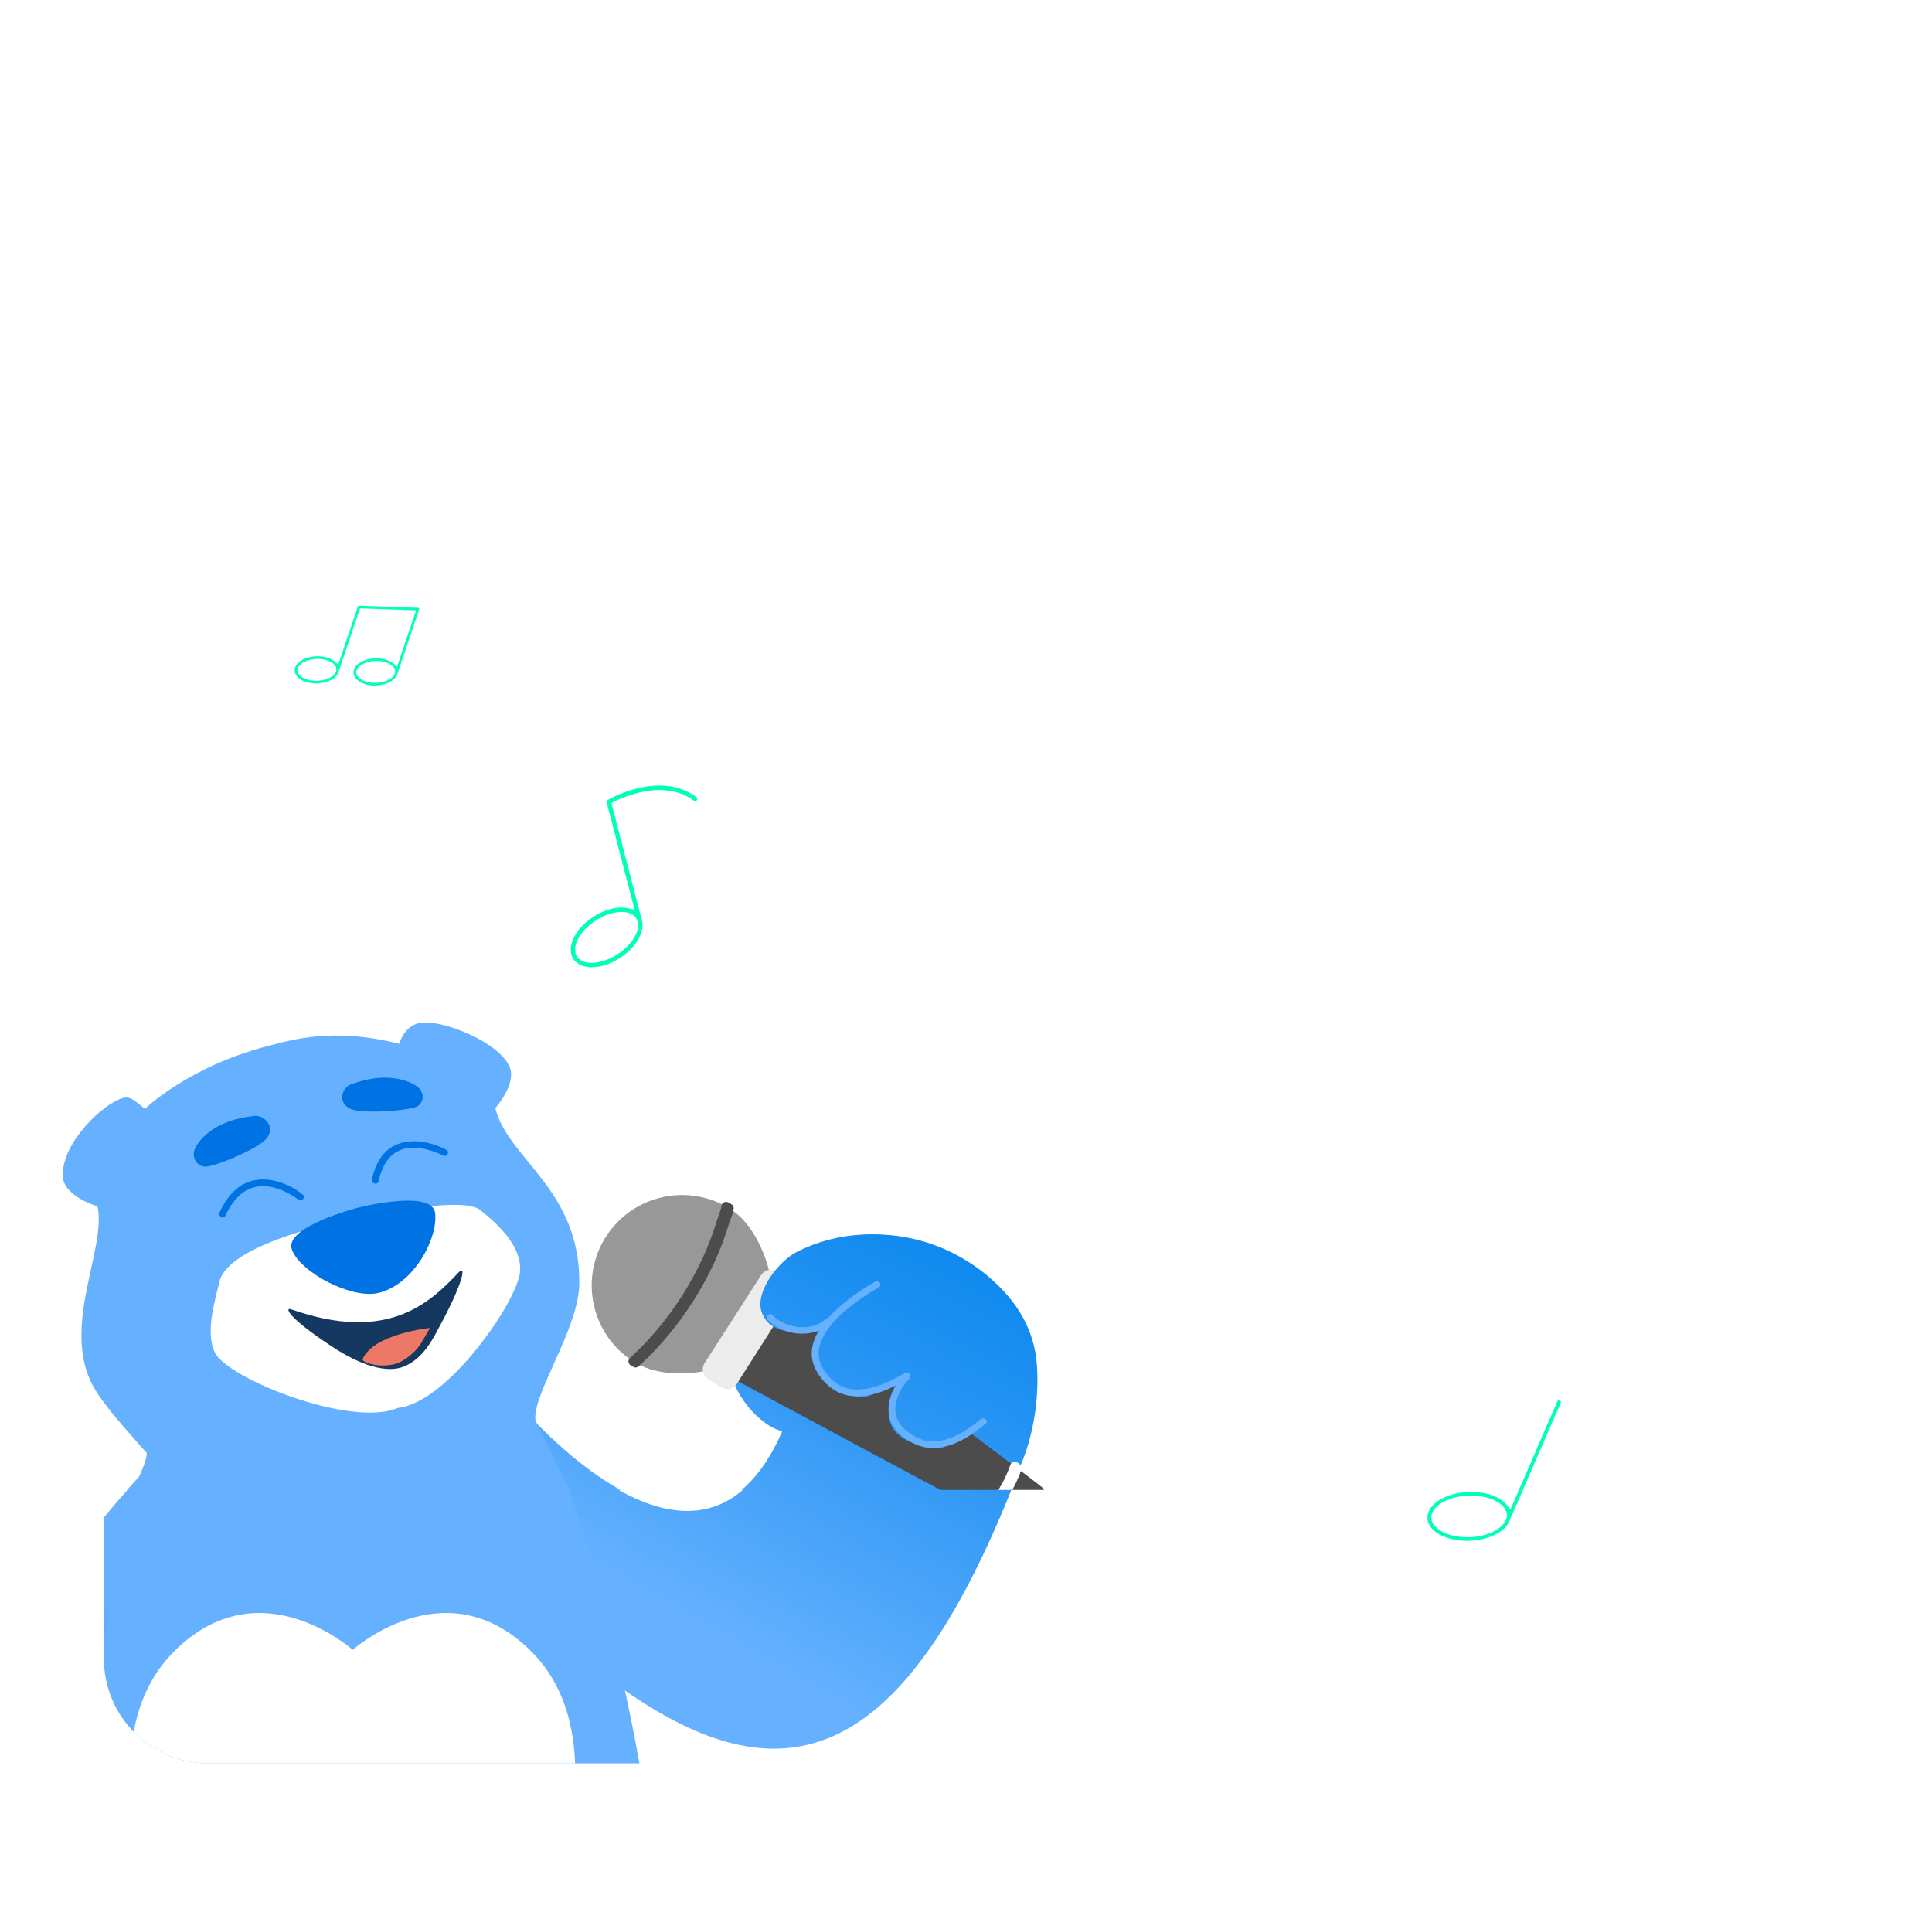<svg width="332" height="328" viewBox="0 0 332 328" fill="none" xmlns="http://www.w3.org/2000/svg">
<g clip-path="url(#clip0_94_6511)">
<path d="M170.085 219.744C161.37 212.203 149.258 210.178 139.059 214.716C136.017 216.068 131.851 220.229 132.737 223.752C134.167 229.422 140.217 232.756 140.217 232.756C139.094 229.488 133.884 223.447 128.976 227.239C120.078 234.107 129.804 245.344 134.435 246.087C119.632 280.137 87.203 239.2 87.203 239.2L102.959 287.194C133.86 311.173 155.324 304.521 175.357 251.996C175.357 251.996 178.854 244.721 178.186 234.831C177.755 228.498 174.635 223.682 170.089 219.748L170.085 219.744Z" fill="url(#paint0_linear_94_6511)"/>
<g filter="url(#filter0_dd_94_6511)">
<path d="M105.396 198.457C104.891 198.232 104.495 197.912 104.204 197.504C102.865 195.639 104.284 192.441 107.375 190.372C109.422 189.002 111.689 188.424 113.466 188.825L114.533 189.065L109.795 170.863C109.756 170.702 109.819 170.541 109.959 170.459C110.253 170.283 117.228 166.246 123.193 168.895C123.837 169.181 124.456 169.546 125.032 169.964C125.115 170.028 125.168 170.115 125.181 170.21C125.194 170.306 125.169 170.403 125.112 170.486C125.006 170.619 124.815 170.669 124.652 170.597C124.068 170.176 123.505 169.853 122.923 169.595C118.403 167.587 113.131 169.714 111.073 170.719L110.596 170.948L115.703 190.621C116.403 192.598 114.929 195.322 112.212 197.142C109.843 198.729 107.166 199.243 105.396 198.457ZM113.866 189.733C112.36 189.064 109.93 189.57 107.802 190.994C106.506 191.86 105.476 192.961 104.91 194.088C104.324 195.26 104.287 196.352 104.811 197.089C105.024 197.382 105.325 197.623 105.705 197.792C107.204 198.458 109.642 197.955 111.77 196.531C114.512 194.695 115.854 191.958 114.753 190.433C114.54 190.14 114.239 189.899 113.859 189.73L113.866 189.733Z" fill="#00FFBA"/>
</g>
<g clip-path="url(#clip1_94_6511)" filter="url(#filter1_d_94_6511)">
</g>
<path d="M97.855 256.159L92.017 244.291C91.375 239.885 99.464 228.529 99.545 220.77C99.719 204.535 87.313 199.413 85.104 190.604C85.104 190.604 88.481 186.825 87.707 183.933C86.531 179.527 75.429 174.869 71.641 176.089C69.301 176.844 68.62 179.546 68.62 179.546C57.196 176.65 49.966 178.919 46.202 179.879C32.357 183.414 24.902 190.728 24.902 190.728C22.875 189.04 22.252 188.587 21.254 188.827C17.73 189.687 10.523 196.664 10.782 202.313C10.94 205.786 16.762 207.482 16.762 207.482C18.256 214.676 10.913 227.333 15.544 237.469C17.227 241.151 21.889 246.026 25.227 249.886C25.126 251.528 24.058 253.317 23.509 254.997C1.838 320.95 6.828 360.152 6.828 360.152C6.828 360.152 30.987 370.409 59.993 370.413C93.104 370.417 113.739 359.61 113.739 359.61C113.739 359.61 118.215 316.741 97.862 256.162L97.855 256.159Z" fill="#66B1FF"/>
<path d="M16.559 332.511C10.334 302.433 23.836 253.858 23.836 253.858C23.836 253.858 -19.276 299.435 -17.646 340.563C-17.431 346.008 -14.884 358.353 -6.718 359.257C-6.718 359.257 -2.1 365.963 2.577 362.352C2.577 362.352 5.716 367.895 10.431 363.845C12.854 361.763 12.769 357.337 12.257 353.947C12.672 354.316 13.146 354.572 13.674 354.677C17.9 355.526 22.861 347.73 16.887 333.279C16.775 333.007 16.667 332.755 16.555 332.515L16.559 332.511Z" fill="url(#paint1_linear_94_6511)"/>
<path d="M91.667 284.141C77.46 269.409 61.869 282.401 60.609 283.492C59.349 282.397 43.761 269.409 29.55 284.141C13.78 300.492 28.15 333.688 33.05 341.507C37.951 349.325 47.646 362.014 60.753 362.399C73.855 362.014 83.267 349.325 88.167 341.507C93.067 333.688 107.434 300.492 91.667 284.141Z" fill="white"/>
</g>
<g clip-path="url(#clip2_94_6511)">
<path d="M170.087 219.552C161.372 212.01 149.26 209.985 139.061 214.524C136.019 215.875 131.853 220.037 132.739 223.559C134.169 229.23 140.219 232.564 140.219 232.564C139.096 229.295 133.886 223.255 128.978 227.047C120.08 233.915 129.806 245.152 134.437 245.895C119.634 279.945 87.205 239.008 87.205 239.008L102.961 287.002C133.862 310.981 155.326 304.329 175.359 251.804C175.359 251.804 178.856 244.528 178.188 234.639C177.757 228.306 174.637 223.49 170.091 219.556L170.087 219.552Z" fill="url(#paint2_linear_94_6511)"/>
<path d="M178.979 255.481C176.51 253.432 134.814 222.317 134.814 222.317L125.653 236.707C125.653 236.707 172.163 261.809 174.526 262.729C176.89 263.649 181.448 257.53 178.979 255.481Z" fill="#4C4C4C"/>
<path d="M175.012 251.925L174.653 251.662C174.589 251.604 174.506 251.566 174.415 251.559C174.234 251.545 174.066 251.655 174.006 251.827C172.951 254.838 171.299 257.548 169.077 259.829C168.988 259.92 168.948 260.048 168.968 260.173C168.989 260.299 169.068 260.407 169.181 260.465L169.61 260.686C169.768 260.768 169.96 260.735 170.083 260.608C172.352 258.245 174.045 255.469 175.152 252.384C175.212 252.216 175.155 252.03 175.012 251.925Z" fill="white" stroke="white" stroke-width="0.802" stroke-linejoin="round"/>
<path d="M132.162 218.335C131.225 214.63 129.027 209.98 125.549 207.766C118.314 203.159 108.715 205.29 104.108 212.525C99.502 219.76 101.633 229.359 108.867 233.965C112.346 236.18 117.198 236.326 120.951 235.608L132.162 218.335Z" fill="#989898"/>
<path d="M124.934 206.943C124.751 206.858 124.534 206.923 124.427 207.093C124.38 207.167 124.36 207.252 124.366 207.334C124.338 207.632 124.217 208.031 124.059 208.474C124.008 208.616 123.953 208.765 123.898 208.913C123.784 209.22 123.67 209.525 123.597 209.773C120.932 218.649 115.53 227.244 108.53 233.626C108.433 233.715 108.386 233.845 108.403 233.975C108.42 234.105 108.5 234.218 108.616 234.279C108.681 234.312 108.748 234.355 108.824 234.404C108.826 234.405 108.828 234.406 108.829 234.407C108.865 234.43 108.907 234.456 108.945 234.479C108.981 234.5 109.035 234.53 109.094 234.551C109.234 234.6 109.389 234.568 109.498 234.468C116.601 227.947 122.183 219.194 124.892 210.143C124.956 209.935 125.047 209.692 125.15 209.42C125.204 209.276 125.262 209.124 125.32 208.965C125.478 208.53 125.637 208.046 125.679 207.64C125.693 207.507 125.64 207.375 125.537 207.29C125.471 207.235 125.357 207.167 125.263 207.114C125.159 207.055 125.038 206.99 124.934 206.943Z" fill="#4C4C4C" stroke="#4C4C4C" stroke-width="0.802" stroke-linejoin="round"/>
<path fill-rule="evenodd" clip-rule="evenodd" d="M120.808 235.697C120.92 236.212 121.225 236.653 121.669 236.938L122.384 237.398L122.38 237.405L123.902 238.374C124.346 238.657 124.874 238.75 125.389 238.636C125.903 238.522 126.342 238.214 126.625 237.77L136.3 222.574C136.583 222.13 136.676 221.601 136.562 221.087C136.448 220.573 136.14 220.133 135.696 219.85L135.06 219.446L135.062 219.442L133.545 218.467C133.102 218.182 132.574 218.087 132.059 218.198C131.544 218.31 131.104 218.616 130.819 219.059L121.076 234.212C120.791 234.655 120.696 235.183 120.808 235.697Z" fill="#ECECEC"/>
<g clip-path="url(#clip3_94_6511)">
<path d="M168.283 218.722C159.219 211.502 146.981 210.025 136.939 215.101C133.944 216.612 129.794 221.753 130.832 225.276C132.507 230.948 141.859 228.299 141.859 228.299C140.122 230.035 139.376 231.582 140.418 235.351C150.375 245.305 150.581 236.326 155.26 236.859C147.057 248.73 161.832 248.821 161.832 248.821L168.589 244.764L173.419 244.682C160.812 236.77 171.104 249.252 174.714 250.887C174.714 250.887 178.142 243.586 177.052 233.608C176.351 227.22 173.016 222.493 168.287 218.726L168.283 218.722Z" fill="url(#paint3_linear_94_6511)"/>
<path d="M131.94 226.792C134.594 229.507 139.583 230.086 142.593 227.514C143.15 227.036 142.299 226.288 141.746 226.763C139.193 228.947 134.9 228.194 132.721 225.963C132.21 225.442 131.433 226.274 131.94 226.792Z" fill="#66B1FF"/>
<path d="M150.359 220.225C148.531 221.289 146.771 222.472 145.141 223.807C143.165 225.424 141.212 227.328 140.17 229.654C139.685 230.739 139.4 231.918 139.509 233.098C139.621 234.324 140.133 235.427 140.848 236.428C142.08 238.148 143.823 239.505 146.016 239.828C149.593 240.352 153.201 238.582 156.181 236.856C156.842 236.471 156.2 235.505 155.539 235.89C152.99 237.368 150.021 238.866 146.972 238.764C145.02 238.698 143.361 237.71 142.192 236.246C141.527 235.411 140.951 234.492 140.755 233.44C140.569 232.433 140.74 231.378 141.127 230.429C142.005 228.264 143.771 226.484 145.557 224.972C147.239 223.55 149.095 222.309 151.005 221.195C151.667 220.81 151.024 219.844 150.363 220.229L150.359 220.225Z" fill="#66B1FF"/>
<path d="M155.391 236.125C153.078 238.519 151.57 242.445 153.694 245.358C154.583 246.582 155.956 247.551 157.361 248.179C158.667 248.762 160.119 248.934 161.544 248.718C164.534 248.264 167.136 246.502 169.388 244.619C169.963 244.138 169.092 243.374 168.525 243.851C166.636 245.431 164.465 246.906 162.009 247.475C161.299 247.639 160.53 247.709 159.815 247.651C159.316 247.61 158.619 247.445 158.257 247.309C157.19 246.902 156.111 246.209 155.307 245.442C153.879 244.079 153.54 242.246 154.125 240.41C154.537 239.121 155.307 237.872 156.254 236.893C156.775 236.354 155.909 235.586 155.391 236.125Z" fill="#66B1FF"/>
</g>
<path d="M97.856 255.965L92.019 244.098C91.377 239.692 99.466 228.336 99.547 220.577C99.721 204.342 87.315 199.219 85.106 190.411C85.106 190.411 88.483 186.632 87.709 183.74C86.533 179.334 75.431 174.676 71.644 175.896C69.303 176.651 68.622 179.353 68.622 179.353C57.198 176.457 49.968 178.726 46.204 179.686C32.358 183.221 24.904 190.535 24.904 190.535C22.877 188.847 22.254 188.394 21.256 188.634C17.732 189.493 10.525 196.47 10.784 202.119C10.942 205.593 16.765 207.288 16.765 207.288C18.258 214.482 10.915 227.139 15.546 237.276C17.229 240.958 21.89 245.833 25.229 249.693C25.128 251.334 24.061 253.123 23.511 254.804C1.84 320.757 6.83 359.959 6.83 359.959C6.83 359.959 30.989 370.215 59.995 370.219C93.106 370.223 113.741 359.417 113.741 359.417C113.741 359.417 118.217 316.548 97.864 255.969L97.856 255.965Z" fill="#66B1FF"/>
<path d="M82.392 207.83C79.034 205.208 58.519 209.841 58.519 209.841C58.519 209.841 39.171 213.733 37.713 220.236C37.108 222.931 35.162 228.78 36.93 232.416C39.101 236.881 60.372 245.372 68.364 241.92C77.026 241.006 89.049 223.382 89.375 218.439C89.666 213.97 85.265 210.071 82.396 207.83H82.392Z" fill="white"/>
<path d="M33.614 197.119C34.261 195.931 36.758 192.43 43.764 191.735C45.215 191.59 47.391 193.368 45.909 195.49C44.614 197.347 36.766 200.518 35.283 200.469C33.766 200.419 32.736 198.729 33.614 197.119Z" fill="#0073E4"/>
<path d="M71.532 186.581C70.423 185.846 66.637 183.939 60.236 186.355C58.909 186.857 57.841 189.299 60.11 190.474C62.089 191.496 70.37 190.823 71.632 190.147C72.924 189.452 73.038 187.574 71.532 186.577V186.581Z" fill="#0073E4"/>
<path d="M61.448 207.531C61.448 207.531 48.663 210.824 50.17 214.753C51.677 218.681 60.52 223.323 65.133 222.137C71.283 220.553 75.309 212.595 74.769 208.414C74.228 204.238 61.444 207.531 61.444 207.531H61.448Z" fill="#0073E4"/>
<path d="M52.037 205.273C49.156 202.939 44.73 201.582 41.397 203.73C39.712 204.813 38.555 206.524 37.722 208.32C37.408 208.999 38.411 209.591 38.725 208.909C39.906 206.356 41.861 203.944 44.862 203.815C46.767 203.734 48.618 204.451 50.217 205.425C50.492 205.592 50.763 205.768 51.023 205.955C51.096 206.006 51.166 206.06 51.236 206.115C51.34 206.193 51.104 206.009 51.212 206.095C51.789 206.563 52.618 205.741 52.033 205.269L52.037 205.273Z" fill="#0073E4"/>
<path d="M76.715 197.582C73.632 195.905 69.118 195.236 66.371 197.81C64.988 199.104 64.288 200.915 63.905 202.681C63.751 203.384 64.893 203.688 65.047 202.98C65.585 200.5 66.846 197.937 69.687 197.342C71.47 196.972 73.355 197.406 75.039 198.057C75.106 198.083 75.256 198.143 75.442 198.225C75.557 198.278 75.675 198.33 75.79 198.382C75.901 198.435 76.011 198.487 76.118 198.547C76.782 198.906 77.379 197.937 76.715 197.578V197.582Z" fill="#0073E4"/>
<path d="M16.715 332.304C10.491 302.226 23.992 253.651 23.992 253.651C23.992 253.651 -19.119 299.228 -17.49 340.356C-17.274 345.801 -14.728 358.146 -6.562 359.05C-6.562 359.05 -1.944 365.756 2.733 362.145C2.733 362.145 5.872 367.688 10.587 363.638C13.01 361.556 12.925 357.13 12.413 353.74C12.829 354.109 13.303 354.365 13.83 354.47C18.056 355.319 23.017 347.523 17.043 333.072C16.931 332.8 16.823 332.548 16.712 332.308L16.715 332.304Z" fill="url(#paint4_linear_94_6511)"/>
<path d="M78.758 218.689C73.821 223.925 66.557 230.804 49.972 224.955C49.018 224.617 49.132 226.19 57.185 231.463C61.925 234.566 66.513 236.104 69.6 234.73C72.988 233.223 74.541 229.756 75.907 227.215C79.403 220.715 80.274 217.074 78.753 218.686" fill="#143860"/>
<path d="M73.9 228.178C73.9 228.178 64.272 229.119 62.313 233.521C62.089 234.029 65.045 235.173 68.036 234.331C68.882 234.093 70.936 232.935 72.296 230.922" fill="#ED7865"/>
</g>
<g filter="url(#filter2_dddddd_94_6511)">
<path d="M99.794 165.823C99.283 165.596 98.882 165.272 98.587 164.858C97.231 162.969 98.669 159.73 101.799 157.635C103.872 156.247 106.168 155.661 107.968 156.068L109.048 156.311L104.25 137.876C104.21 137.712 104.275 137.549 104.416 137.466C104.714 137.288 111.778 133.199 117.819 135.882C118.472 136.172 119.099 136.542 119.682 136.965C119.766 137.03 119.82 137.118 119.833 137.215C119.846 137.312 119.82 137.41 119.763 137.494C119.655 137.628 119.462 137.679 119.297 137.606C118.706 137.179 118.136 136.853 117.546 136.591C112.968 134.558 107.629 136.712 105.544 137.73L105.061 137.962L110.234 157.887C110.943 159.889 109.449 162.648 106.698 164.491C104.298 166.099 101.588 166.619 99.794 165.823ZM108.374 156.987C106.848 156.31 104.386 156.822 102.232 158.265C100.919 159.142 99.876 160.257 99.302 161.398C98.709 162.585 98.671 163.691 99.202 164.438C99.418 164.734 99.723 164.979 100.108 165.15C101.626 165.824 104.095 165.315 106.25 163.873C109.028 162.013 110.386 159.241 109.271 157.696C109.056 157.4 108.751 157.155 108.366 156.984L108.374 156.987Z" fill="#00FFBA"/>
</g>
<g clip-path="url(#clip4_94_6511)" filter="url(#filter3_dddddd_94_6511)">
<path d="M51.433 116.591C50.947 116.214 50.679 115.746 50.653 115.244C50.629 114.642 50.97 114.063 51.617 113.601C52.321 113.106 53.291 112.812 54.35 112.771C55.578 112.727 56.708 113.032 57.458 113.612C57.529 113.668 57.601 113.723 57.66 113.788L58.114 114.222L61.489 104.233C61.523 104.139 61.608 104.079 61.709 104.081L71.816 104.437C71.866 104.438 71.911 104.453 71.947 104.481C71.967 104.497 71.983 104.509 71.993 104.529C72.036 104.588 72.046 104.666 72.022 104.73L68.323 115.704C68.037 116.852 66.499 117.714 64.657 117.783C63.665 117.819 62.718 117.625 61.986 117.235C61.824 117.148 61.671 117.048 61.536 116.943C61.05 116.567 60.781 116.099 60.756 115.597C60.726 114.953 61.113 114.34 61.842 113.871C62.53 113.428 63.46 113.16 64.457 113.127C65.685 113.083 66.818 113.384 67.567 113.964C67.639 114.02 67.711 114.075 67.769 114.14L68.223 114.574L71.499 104.876L61.861 104.534L58.216 115.348C57.931 116.496 56.392 117.358 54.551 117.427C53.558 117.464 52.611 117.269 51.88 116.879C51.718 116.792 51.565 116.692 51.429 116.587L51.433 116.591ZM57.19 113.957C56.544 113.456 55.49 113.178 54.377 113.222C52.531 113.288 51.065 114.188 51.11 115.224C51.125 115.591 51.339 115.94 51.721 116.237C51.833 116.323 51.962 116.404 52.101 116.48C52.748 116.83 53.636 117.01 54.539 116.974C56.385 116.908 57.85 116.008 57.806 114.972C57.786 114.602 57.576 114.249 57.193 113.953L57.19 113.957ZM67.3 114.308C66.654 113.808 65.599 113.53 64.486 113.574C63.586 113.606 62.718 113.852 62.098 114.247C61.512 114.624 61.197 115.095 61.219 115.576C61.234 115.943 61.448 116.292 61.831 116.589C61.942 116.675 62.071 116.756 62.21 116.832C62.858 117.181 63.745 117.362 64.648 117.326C66.494 117.26 67.959 116.36 67.915 115.324C67.896 114.954 67.685 114.601 67.303 114.305L67.3 114.308Z" fill="#00FFBA"/>
</g>
<g clip-path="url(#clip5_94_6511)" filter="url(#filter4_dddddd_94_6511)">
<path d="M245.635 262.035C245.393 261.596 245.281 261.133 245.304 260.659C245.348 259.509 246.161 258.421 247.585 257.61C248.951 256.829 250.741 256.38 252.621 256.352C254.5 256.323 256.252 256.716 257.563 257.461C258.136 257.788 258.609 258.178 258.96 258.62L259.557 259.372L267.613 240.811C267.682 240.648 267.871 240.568 268.037 240.626C268.121 240.658 268.17 240.717 268.193 240.759C268.24 240.843 268.241 240.936 268.206 241.025L259.463 261.145C258.768 263.208 255.758 264.701 252.28 264.753C249.225 264.8 246.553 263.706 245.635 262.035ZM258.679 259.384C258.325 258.741 257.68 258.281 257.205 258.009C255.992 257.32 254.356 256.957 252.593 256.985C250.83 257.012 249.159 257.42 247.889 258.147C247.183 258.549 246.002 259.408 245.953 260.655C245.938 261.008 246.027 261.366 246.215 261.709C247.035 263.2 249.485 264.18 252.308 264.136C255.811 264.085 258.228 262.573 258.804 261.115L258.819 261.083L258.832 261.029C258.903 260.826 258.943 260.64 258.954 260.462C258.968 260.094 258.877 259.729 258.688 259.386L258.679 259.384Z" fill="#00FFBA"/>
</g>
<defs>
<filter id="filter0_dd_94_6511" x="-29.015" y="35.282" width="286.914" height="296.252" filterUnits="userSpaceOnUse" color-interpolation-filters="sRGB">
<feFlood flood-opacity="0" result="BackgroundImageFix"/>
<feColorMatrix in="SourceAlpha" type="matrix" values="0 0 0 0 0 0 0 0 0 0 0 0 0 0 0 0 0 0 127 0" result="hardAlpha"/>
<feOffset/>
<feGaussianBlur stdDeviation="37.919"/>
<feColorMatrix type="matrix" values="0 0 0 0 0 0 0 0 0 1 0 0 0 0 0.729 0 0 0 1 0"/>
<feBlend mode="normal" in2="BackgroundImageFix" result="effect1_dropShadow_94_6511"/>
<feColorMatrix in="SourceAlpha" type="matrix" values="0 0 0 0 0 0 0 0 0 0 0 0 0 0 0 0 0 0 127 0" result="hardAlpha"/>
<feOffset/>
<feGaussianBlur stdDeviation="66.357"/>
<feColorMatrix type="matrix" values="0 0 0 0 0 0 0 0 0 1 0 0 0 0 0.729 0 0 0 1 0"/>
<feBlend mode="normal" in2="effect1_dropShadow_94_6511" result="effect2_dropShadow_94_6511"/>
<feBlend mode="normal" in="SourceGraphic" in2="effect2_dropShadow_94_6511" result="shape"/>
</filter>
<filter id="filter1_d_94_6511" x="73.072" y="133.563" width="141.915" height="138.727" filterUnits="userSpaceOnUse" color-interpolation-filters="sRGB">
<feFlood flood-opacity="0" result="BackgroundImageFix"/>
<feColorMatrix in="SourceAlpha" type="matrix" values="0 0 0 0 0 0 0 0 0 0 0 0 0 0 0 0 0 0 127 0" result="hardAlpha"/>
<feOffset/>
<feGaussianBlur stdDeviation="31"/>
<feColorMatrix type="matrix" values="0 0 0 0 0 0 0 0 0 1 0 0 0 0 0.729 0 0 0 1 0"/>
<feBlend mode="normal" in2="BackgroundImageFix" result="effect1_dropShadow_94_6511"/>
<feBlend mode="normal" in="SourceGraphic" in2="effect1_dropShadow_94_6511" result="shape"/>
</filter>
<filter id="filter2_dddddd_94_6511" x="-36.339" y="0.558" width="290.59" height="300.048" filterUnits="userSpaceOnUse" color-interpolation-filters="sRGB">
<feFlood flood-opacity="0" result="BackgroundImageFix"/>
<feColorMatrix in="SourceAlpha" type="matrix" values="0 0 0 0 0 0 0 0 0 0 0 0 0 0 0 0 0 0 127 0" result="hardAlpha"/>
<feOffset/>
<feGaussianBlur stdDeviation="1.6"/>
<feColorMatrix type="matrix" values="0 0 0 0 0 0 0 0 0 1 0 0 0 0 0.729 0 0 0 1 0"/>
<feBlend mode="normal" in2="BackgroundImageFix" result="effect1_dropShadow_94_6511"/>
<feColorMatrix in="SourceAlpha" type="matrix" values="0 0 0 0 0 0 0 0 0 0 0 0 0 0 0 0 0 0 127 0" result="hardAlpha"/>
<feOffset/>
<feGaussianBlur stdDeviation="3.2"/>
<feColorMatrix type="matrix" values="0 0 0 0 0 0 0 0 0 1 0 0 0 0 0.729 0 0 0 1 0"/>
<feBlend mode="normal" in2="effect1_dropShadow_94_6511" result="effect2_dropShadow_94_6511"/>
<feColorMatrix in="SourceAlpha" type="matrix" values="0 0 0 0 0 0 0 0 0 0 0 0 0 0 0 0 0 0 127 0" result="hardAlpha"/>
<feOffset/>
<feGaussianBlur stdDeviation="11.201"/>
<feColorMatrix type="matrix" values="0 0 0 0 0 0 0 0 0 1 0 0 0 0 0.729 0 0 0 1 0"/>
<feBlend mode="normal" in2="effect2_dropShadow_94_6511" result="effect3_dropShadow_94_6511"/>
<feColorMatrix in="SourceAlpha" type="matrix" values="0 0 0 0 0 0 0 0 0 0 0 0 0 0 0 0 0 0 127 0" result="hardAlpha"/>
<feOffset/>
<feGaussianBlur stdDeviation="22.402"/>
<feColorMatrix type="matrix" values="0 0 0 0 0 0 0 0 0 1 0 0 0 0 0.729 0 0 0 1 0"/>
<feBlend mode="normal" in2="effect3_dropShadow_94_6511" result="effect4_dropShadow_94_6511"/>
<feColorMatrix in="SourceAlpha" type="matrix" values="0 0 0 0 0 0 0 0 0 0 0 0 0 0 0 0 0 0 127 0" result="hardAlpha"/>
<feOffset/>
<feGaussianBlur stdDeviation="38.404"/>
<feColorMatrix type="matrix" values="0 0 0 0 0 0 0 0 0 1 0 0 0 0 0.729 0 0 0 1 0"/>
<feBlend mode="normal" in2="effect4_dropShadow_94_6511" result="effect5_dropShadow_94_6511"/>
<feColorMatrix in="SourceAlpha" type="matrix" values="0 0 0 0 0 0 0 0 0 0 0 0 0 0 0 0 0 0 127 0" result="hardAlpha"/>
<feOffset/>
<feGaussianBlur stdDeviation="67.208"/>
<feColorMatrix type="matrix" values="0 0 0 0 0 0 0 0 0 1 0 0 0 0 0.729 0 0 0 1 0"/>
<feBlend mode="normal" in2="effect5_dropShadow_94_6511" result="effect6_dropShadow_94_6511"/>
<feBlend mode="normal" in="SourceGraphic" in2="effect6_dropShadow_94_6511" result="shape"/>
</filter>
<filter id="filter3_dddddd_94_6511" x="-30.347" y="17.653" width="185.942" height="187.212" filterUnits="userSpaceOnUse" color-interpolation-filters="sRGB">
<feFlood flood-opacity="0" result="BackgroundImageFix"/>
<feColorMatrix in="SourceAlpha" type="matrix" values="0 0 0 0 0 0 0 0 0 0 0 0 0 0 0 0 0 0 127 0" result="hardAlpha"/>
<feOffset/>
<feGaussianBlur stdDeviation="0.957"/>
<feColorMatrix type="matrix" values="0 0 0 0 0 0 0 0 0 1 0 0 0 0 0.729 0 0 0 1 0"/>
<feBlend mode="normal" in2="BackgroundImageFix" result="effect1_dropShadow_94_6511"/>
<feColorMatrix in="SourceAlpha" type="matrix" values="0 0 0 0 0 0 0 0 0 0 0 0 0 0 0 0 0 0 127 0" result="hardAlpha"/>
<feOffset/>
<feGaussianBlur stdDeviation="1.913"/>
<feColorMatrix type="matrix" values="0 0 0 0 0 0 0 0 0 1 0 0 0 0 0.729 0 0 0 1 0"/>
<feBlend mode="normal" in2="effect1_dropShadow_94_6511" result="effect2_dropShadow_94_6511"/>
<feColorMatrix in="SourceAlpha" type="matrix" values="0 0 0 0 0 0 0 0 0 0 0 0 0 0 0 0 0 0 127 0" result="hardAlpha"/>
<feOffset/>
<feGaussianBlur stdDeviation="6.696"/>
<feColorMatrix type="matrix" values="0 0 0 0 0 0 0 0 0 1 0 0 0 0 0.729 0 0 0 1 0"/>
<feBlend mode="normal" in2="effect2_dropShadow_94_6511" result="effect3_dropShadow_94_6511"/>
<feColorMatrix in="SourceAlpha" type="matrix" values="0 0 0 0 0 0 0 0 0 0 0 0 0 0 0 0 0 0 127 0" result="hardAlpha"/>
<feOffset/>
<feGaussianBlur stdDeviation="13.391"/>
<feColorMatrix type="matrix" values="0 0 0 0 0 0 0 0 0 1 0 0 0 0 0.729 0 0 0 1 0"/>
<feBlend mode="normal" in2="effect3_dropShadow_94_6511" result="effect4_dropShadow_94_6511"/>
<feColorMatrix in="SourceAlpha" type="matrix" values="0 0 0 0 0 0 0 0 0 0 0 0 0 0 0 0 0 0 127 0" result="hardAlpha"/>
<feOffset/>
<feGaussianBlur stdDeviation="22.956"/>
<feColorMatrix type="matrix" values="0 0 0 0 0 0 0 0 0 1 0 0 0 0 0.729 0 0 0 1 0"/>
<feBlend mode="normal" in2="effect4_dropShadow_94_6511" result="effect5_dropShadow_94_6511"/>
<feColorMatrix in="SourceAlpha" type="matrix" values="0 0 0 0 0 0 0 0 0 0 0 0 0 0 0 0 0 0 127 0" result="hardAlpha"/>
<feOffset/>
<feGaussianBlur stdDeviation="40.173"/>
<feColorMatrix type="matrix" values="0 0 0 0 0 0 0 0 0 1 0 0 0 0 0.729 0 0 0 1 0"/>
<feBlend mode="normal" in2="effect5_dropShadow_94_6511" result="effect6_dropShadow_94_6511"/>
<feBlend mode="normal" in="SourceGraphic" in2="effect6_dropShadow_94_6511" result="shape"/>
</filter>
<filter id="filter4_dddddd_94_6511" x="178.93" y="177.697" width="159.142" height="153.17" filterUnits="userSpaceOnUse" color-interpolation-filters="sRGB">
<feFlood flood-opacity="0" result="BackgroundImageFix"/>
<feColorMatrix in="SourceAlpha" type="matrix" values="0 0 0 0 0 0 0 0 0 0 0 0 0 0 0 0 0 0 127 0" result="hardAlpha"/>
<feOffset/>
<feGaussianBlur stdDeviation="0.748"/>
<feColorMatrix type="matrix" values="0 0 0 0 0 0 0 0 0 1 0 0 0 0 0.729 0 0 0 1 0"/>
<feBlend mode="normal" in2="BackgroundImageFix" result="effect1_dropShadow_94_6511"/>
<feColorMatrix in="SourceAlpha" type="matrix" values="0 0 0 0 0 0 0 0 0 0 0 0 0 0 0 0 0 0 127 0" result="hardAlpha"/>
<feOffset/>
<feGaussianBlur stdDeviation="1.495"/>
<feColorMatrix type="matrix" values="0 0 0 0 0 0 0 0 0 1 0 0 0 0 0.729 0 0 0 1 0"/>
<feBlend mode="normal" in2="effect1_dropShadow_94_6511" result="effect2_dropShadow_94_6511"/>
<feColorMatrix in="SourceAlpha" type="matrix" values="0 0 0 0 0 0 0 0 0 0 0 0 0 0 0 0 0 0 127 0" result="hardAlpha"/>
<feOffset/>
<feGaussianBlur stdDeviation="5.233"/>
<feColorMatrix type="matrix" values="0 0 0 0 0 0 0 0 0 1 0 0 0 0 0.729 0 0 0 1 0"/>
<feBlend mode="normal" in2="effect2_dropShadow_94_6511" result="effect3_dropShadow_94_6511"/>
<feColorMatrix in="SourceAlpha" type="matrix" values="0 0 0 0 0 0 0 0 0 0 0 0 0 0 0 0 0 0 127 0" result="hardAlpha"/>
<feOffset/>
<feGaussianBlur stdDeviation="10.466"/>
<feColorMatrix type="matrix" values="0 0 0 0 0 0 0 0 0 1 0 0 0 0 0.729 0 0 0 1 0"/>
<feBlend mode="normal" in2="effect3_dropShadow_94_6511" result="effect4_dropShadow_94_6511"/>
<feColorMatrix in="SourceAlpha" type="matrix" values="0 0 0 0 0 0 0 0 0 0 0 0 0 0 0 0 0 0 127 0" result="hardAlpha"/>
<feOffset/>
<feGaussianBlur stdDeviation="17.941"/>
<feColorMatrix type="matrix" values="0 0 0 0 0 0 0 0 0 1 0 0 0 0 0.729 0 0 0 1 0"/>
<feBlend mode="normal" in2="effect4_dropShadow_94_6511" result="effect5_dropShadow_94_6511"/>
<feColorMatrix in="SourceAlpha" type="matrix" values="0 0 0 0 0 0 0 0 0 0 0 0 0 0 0 0 0 0 127 0" result="hardAlpha"/>
<feOffset/>
<feGaussianBlur stdDeviation="31.397"/>
<feColorMatrix type="matrix" values="0 0 0 0 0 0 0 0 0 1 0 0 0 0 0.729 0 0 0 1 0"/>
<feBlend mode="normal" in2="effect5_dropShadow_94_6511" result="effect6_dropShadow_94_6511"/>
<feBlend mode="normal" in="SourceGraphic" in2="effect6_dropShadow_94_6511" result="shape"/>
</filter>
<linearGradient id="paint0_linear_94_6511" x1="153.688" y1="209.696" x2="107.286" y2="290.816" gradientUnits="userSpaceOnUse">
<stop stop-color="#0F8AEF"/>
<stop offset="0.3" stop-color="#2B96F4"/>
<stop offset="0.83" stop-color="#66B1FF"/>
</linearGradient>
<linearGradient id="paint1_linear_94_6511" x1="3.073" y1="365.323" x2="3.073" y2="253.858" gradientUnits="userSpaceOnUse">
<stop stop-color="#0F8AEF"/>
<stop offset="0.3" stop-color="#2B96F4"/>
<stop offset="0.83" stop-color="#66B1FF"/>
</linearGradient>
<linearGradient id="paint2_linear_94_6511" x1="153.69" y1="209.504" x2="107.288" y2="290.623" gradientUnits="userSpaceOnUse">
<stop stop-color="#0F8AEF"/>
<stop offset="0.3" stop-color="#2B96F4"/>
<stop offset="0.83" stop-color="#66B1FF"/>
</linearGradient>
<linearGradient id="paint3_linear_94_6511" x1="151.077" y1="209.004" x2="107.571" y2="293.096" gradientUnits="userSpaceOnUse">
<stop stop-color="#0F8AEF"/>
<stop offset="0.3" stop-color="#2B96F4"/>
<stop offset="0.83" stop-color="#66B1FF"/>
</linearGradient>
<linearGradient id="paint4_linear_94_6511" x1="3.23" y1="365.116" x2="3.23" y2="253.651" gradientUnits="userSpaceOnUse">
<stop stop-color="#0F8AEF"/>
<stop offset="0.3" stop-color="#2B96F4"/>
<stop offset="0.83" stop-color="#66B1FF"/>
</linearGradient>
<clipPath id="clip0_94_6511">
<path d="M17.855 254H222.855V303H35.855C25.914 303 17.855 294.941 17.855 285V254Z" fill="white"/>
</clipPath>
<clipPath id="clip1_94_6511">
<rect width="8.014" height="16.028" fill="white" transform="matrix(0.482 0.876 -0.877 0.481 149.127 195.563)"/>
</clipPath>
<clipPath id="clip2_94_6511">
<rect width="217" height="121" fill="white" transform="translate(5.855 135)"/>
</clipPath>
<clipPath id="clip3_94_6511">
<rect width="44.441" height="142.794" fill="white" transform="matrix(0.709 -0.705 0.709 0.705 117.803 215.04)"/>
</clipPath>
<clipPath id="clip4_94_6511">
<rect width="14.758" height="22.136" fill="white" transform="matrix(0.79 0.612 -0.614 0.79 63.582 98)"/>
</clipPath>
<clipPath id="clip5_94_6511">
<rect width="15.009" height="30.018" fill="white" transform="matrix(0.482 0.876 -0.877 0.481 268.047 240.492)"/>
</clipPath>
</defs>
</svg>
